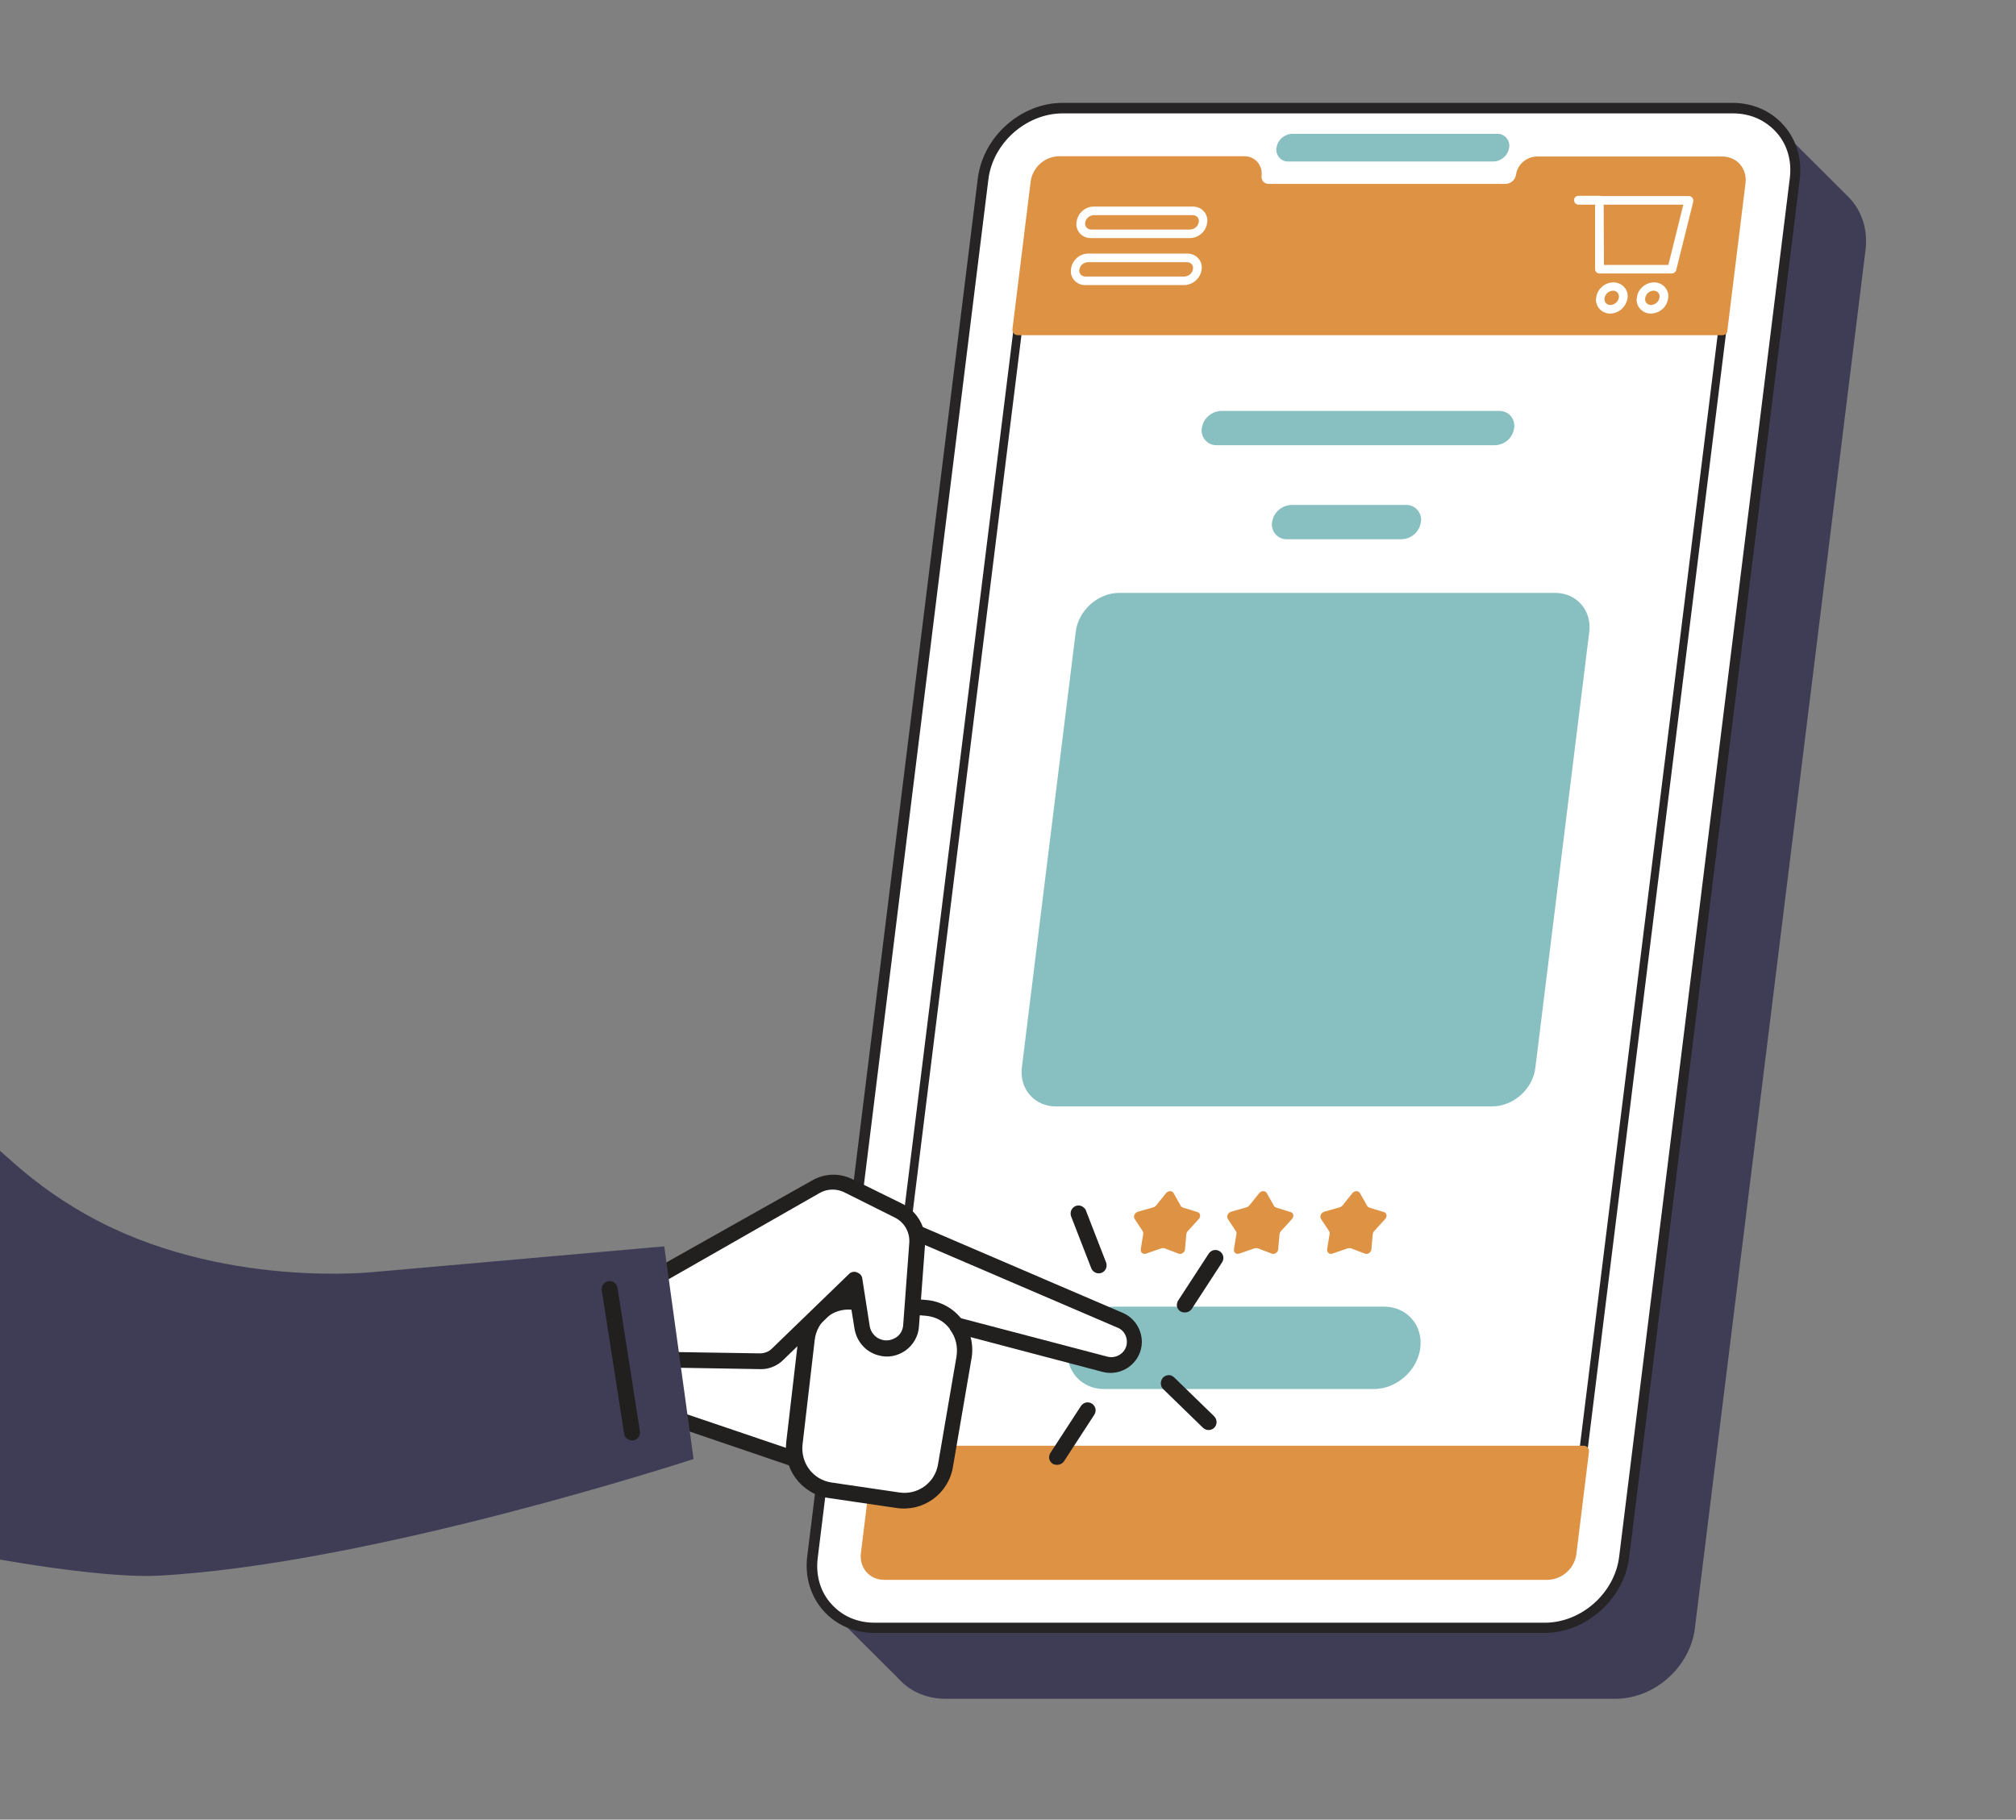 <?xml version="1.0" encoding="utf-8"?>
<!-- Generator: Adobe Illustrator 26.0.3, SVG Export Plug-In . SVG Version: 6.00 Build 0)  -->
<svg version="1.1" id="a1dcc6ba-40dd-4863-b6e0-e0077a18cf8c"
	 xmlns="http://www.w3.org/2000/svg" xmlns:xlink="http://www.w3.org/1999/xlink" x="0px" y="0px" viewBox="0 0 729 658"
	 style="enable-background:new 0 0 729 658;" xml:space="preserve">
<rect x="0" y="0" width="729" height="658" fill="#808080" stroke="none"/>
<style type="text/css">
	.st0{fill:#3F3D56;}
	.st1{fill:#FFFFFF;}
	.st2{fill:#262424;}
	.st3{fill:#DE9244;}
	.st4{fill:#88C0C2;}
	.st5{fill:#221F1F;}
	.st6{fill:none;}
</style>
<path class="st0" d="M668.5,71.3l-27-26.9l-12.9,20.3H409.9c-14.1,0-27,11.5-28.7,25.6L325.4,541l-25.9,40.7l25.1,25l0,0
	c4.1,4.7,10.1,7.6,17.3,7.6h242.3c14.1,0,27-11.5,28.7-25.6l61.7-498.4C675.5,82.8,673.1,76,668.5,71.3z"/>
<path class="st1" d="M558.5,588.7H316.2c-14.1,0-24.2-11.5-22.4-25.6l61.7-498.4c1.7-14.1,14.6-25.6,28.7-25.6h242.3
	c14.1,0,24.2,11.5,22.4,25.6l-61.7,498.4C585.5,577.2,572.6,588.7,558.5,588.7z"/>
<path class="st2" d="M558.5,590.5H316.2c-7.3,0-13.9-2.9-18.5-8.1s-6.7-12.2-5.8-19.6l61.7-498.4c1.9-15,15.6-27.2,30.6-27.2h242.3
	c7.3,0,13.9,2.9,18.5,8.1s6.7,12.2,5.8,19.6l-61.7,498.4C587.2,578.3,573.5,590.5,558.5,590.5z M384.3,41
	c-13.2,0-25.3,10.7-26.9,23.9l-61.7,498.4c-0.8,6.3,0.9,12.3,4.9,16.7c3.9,4.4,9.4,6.8,15.7,6.8h242.3c13.2,0,25.3-10.7,26.9-23.9
	l61.7-498.4c0.8-6.3-0.9-12.3-4.9-16.7s-9.4-6.8-15.7-6.8L384.3,41L384.3,41z"/>
<path class="st2" d="M559.7,571h-240c-2.3,0-4.6-0.9-6.2-2.7s-2.3-4.2-1.9-6.5l61.5-496.1c0.7-5,4.9-8.7,9.9-8.8h67.1
	c1.7,0,3.4,0.7,4.5,2s1.7,3,1.4,4.7c-0.1,0.8,0.1,1.7,0.6,2.3c0.6,0.6,1.3,0.9,2.2,0.9h85.8c2-0.1,3.7-1.6,4-3.6
	c0.2-1.7,1.1-3.3,2.4-4.5s3-1.8,4.7-1.9h67.1c2.3,0,4.6,0.9,6.2,2.7c1.6,1.8,2.3,4.2,1.9,6.5l0,0l-61.5,496.1
	C568.9,567.1,564.7,570.8,559.7,571z M383,59.9c-3.5,0.1-6.3,2.7-6.8,6.1l-61.5,496.1c-0.2,1.5,0.2,3,1.2,4.1s2.4,1.7,3.8,1.6h240
	c3.5-0.1,6.3-2.7,6.8-6.1L628,65.6c0.2-1.5-0.2-3-1.2-4.1s-2.4-1.7-3.8-1.6h-67.1c-1,0-1.9,0.4-2.7,1.1c-0.8,0.7-1.2,1.6-1.4,2.5
	c-0.5,3.6-3.5,6.3-7.1,6.3h-85.8c-1.7,0-3.4-0.7-4.5-2s-1.6-3-1.4-4.7c0.1-0.8-0.1-1.7-0.7-2.3s-1.3-0.9-2.2-0.9H383L383,59.9z
	 M629.5,65.8L629.5,65.8z"/>
<path class="st3" d="M629.5,65.8l-6.6,53.5H368l6.6-53.5c0.6-4.2,4.1-7.3,8.4-7.5h67.1c2.4-0.1,4.3,1.8,4.4,4.2c0,0.3,0,0.5-0.1,0.8
	c-0.2,1.3,0.2,2.5,1,3.5c0.8,0.9,2.1,1.5,3.3,1.5h85.8c2.8-0.1,5.2-2.2,5.6-5c0.2-1.4,0.8-2.6,1.9-3.5c1-0.9,2.3-1.4,3.7-1.5h67.1
	c3.6-0.1,6.5,2.7,6.6,6.3C629.6,65,629.6,65.4,629.5,65.8z"/>
<path class="st3" d="M622.9,121.2H368c-1,0-1.9-0.8-1.9-1.9c0-0.1,0-0.2,0-0.2l6.6-53.5c0.7-5.1,5.1-9,10.2-9.1H450
	c1.8,0,3.5,0.7,4.7,2.1s1.7,3.2,1.5,5c-0.1,0.7,0.1,1.5,0.6,2.1c0.5,0.5,1.2,0.8,1.9,0.8h85.8c1.9-0.1,3.4-1.5,3.7-3.3
	c0.5-3.7,3.7-6.5,7.5-6.6h67.1c2.4,0,4.8,1,6.4,2.8c1.6,1.9,2.3,4.3,2,6.8l0,0l-6.6,53.5C624.6,120.5,623.8,121.2,622.9,121.2z
	 M370.1,117.5h251.2l6.4-51.9c0.2-1.4-0.2-2.8-1.1-3.8c-0.9-1-2.2-1.6-3.6-1.5h-67.1c-0.9,0-1.8,0.4-2.5,1s-1.1,1.4-1.3,2.3
	c-0.5,3.7-3.7,6.6-7.5,6.6h-85.8c-1.8,0-3.5-0.7-4.7-2.1s-1.7-3.2-1.5-5c0.1-0.7-0.1-1.5-0.6-2.1c-0.5-0.5-1.2-0.8-1.9-0.8H383
	c-3.3,0.1-6.1,2.6-6.5,5.8L370.1,117.5z M629.5,65.8L629.5,65.8z"/>
<path class="st3" d="M572.7,524.6l-4.6,37.3c-0.6,4.2-4.1,7.3-8.4,7.5h-240c-3.6,0.1-6.5-2.7-6.6-6.3c0-0.4,0-0.8,0.1-1.2l4.6-37.3
	H572.7z"/>
<path class="st3" d="M559.7,571.3h-240c-2.4,0-4.8-1-6.4-2.8c-1.6-1.9-2.3-4.3-2-6.8l4.6-37.3c0.1-0.9,0.9-1.6,1.9-1.6h254.9
	c1,0,1.9,0.8,1.9,1.9c0,0.1,0,0.2,0,0.2l-4.6,37.3C569.2,567.3,564.9,571.1,559.7,571.3z M319.4,526.5l-4.4,35.7
	c-0.2,1.4,0.2,2.8,1.1,3.8s2.2,1.6,3.6,1.5h240c3.3-0.1,6.1-2.6,6.5-5.8l4.4-35.2H319.4L319.4,526.5z"/>
<path class="st4" d="M540.1,58.4h-74.2c-2.4,0.1-4.3-1.8-4.4-4.2c0-0.3,0-0.5,0.1-0.8l0,0c0.4-2.8,2.8-4.9,5.6-5h74.2
	c2.4-0.1,4.3,1.8,4.4,4.2c0,0.3,0,0.5-0.1,0.8l0,0C545.3,56.2,542.9,58.3,540.1,58.4z"/>
<path class="st3" d="M424.4,431.5l2.6,4.6c0.2,0.3,0.5,0.5,0.8,0.6l5.2,1.6c1.1,0.3,1.3,1.6,0.5,2.5l-4,4.4c-0.3,0.3-0.4,0.7-0.5,1
	l-0.5,5.6c-0.1,1-1.1,1.8-2.1,1.6c-0.1,0-0.2,0-0.3-0.1l-5-1.9c-0.4-0.1-0.7-0.1-1.1,0l-5.5,1.9c-0.7,0.3-1.6,0-1.9-0.7
	c-0.1-0.3-0.1-0.5-0.1-0.8l0.9-5.6c0.1-0.4,0-0.7-0.2-1l-2.9-4.4c-0.5-0.9-0.1-1.9,0.7-2.4c0.1-0.1,0.3-0.1,0.4-0.2l5.6-1.6
	c0.4-0.1,0.7-0.3,1-0.6l3.7-4.6C422.5,430.5,423.9,430.5,424.4,431.5z"/>
<path class="st3" d="M458.1,431.5l2.6,4.6c0.2,0.3,0.5,0.5,0.8,0.6l5.2,1.6c1.1,0.3,1.3,1.6,0.5,2.5l-4,4.4c-0.3,0.3-0.4,0.7-0.5,1
	l-0.5,5.6c-0.1,1-1.1,1.8-2.1,1.6c-0.1,0-0.2,0-0.3-0.1l-5-1.9c-0.4-0.1-0.7-0.1-1.1,0l-5.5,1.9c-0.7,0.3-1.6,0-1.9-0.7
	c-0.1-0.3-0.1-0.5-0.1-0.8l0.9-5.6c0.1-0.4,0-0.7-0.2-1l-2.9-4.4c-0.5-0.9-0.1-1.9,0.7-2.4c0.1-0.1,0.3-0.1,0.4-0.2l5.6-1.6
	c0.4-0.1,0.7-0.3,1-0.6l3.7-4.6C456.2,430.5,457.6,430.5,458.1,431.5z"/>
<path class="st3" d="M491.8,431.5l2.6,4.6c0.2,0.3,0.5,0.5,0.8,0.6l5.2,1.6c1.1,0.3,1.3,1.6,0.5,2.5l-4,4.4c-0.3,0.3-0.4,0.7-0.5,1
	l-0.5,5.6c-0.1,1-1.1,1.8-2.1,1.6c-0.1,0-0.2,0-0.3-0.1l-5-1.9c-0.4-0.1-0.7-0.1-1.1,0l-5.5,1.9c-0.7,0.3-1.6,0-1.9-0.7
	c-0.1-0.3-0.1-0.5-0.1-0.8l0.9-5.6c0.1-0.4,0-0.7-0.2-1l-2.9-4.4c-0.5-0.9-0.1-1.9,0.7-2.4c0.1-0.1,0.3-0.1,0.4-0.2l5.6-1.6
	c0.4-0.1,0.7-0.3,1-0.6l3.7-4.6C489.9,430.5,491.3,430.5,491.8,431.5z"/>
<path class="st4" d="M539.5,400.1H381.8c-7.7,0-13.2-6.3-12.3-14L389,228.4c1-7.7,8-14,15.7-14h157.7c7.7,0,13.2,6.3,12.3,14
	l-19.5,157.7C554.3,393.8,547.3,400.1,539.5,400.1z"/>
<path class="st4" d="M540.6,161H440c-3,0.1-5.4-2.3-5.5-5.2c0-0.3,0-0.7,0.1-1l0,0c0.5-3.5,3.5-6.1,7-6.2h100.5
	c3-0.1,5.4,2.3,5.5,5.2c0,0.3,0,0.7-0.1,1l0,0C547.1,158.3,544.1,160.9,540.6,161z"/>
<path class="st4" d="M506.8,195h-41.4c-3,0.1-5.4-2.3-5.5-5.2c0-0.3,0-0.7,0.1-1l0,0c0.5-3.5,3.5-6.1,7-6.2h41.4
	c3-0.1,5.4,2.3,5.5,5.2c0,0.3,0,0.7-0.1,1l0,0C513.3,192.3,510.4,194.9,506.8,195z"/>
<path class="st1" d="M430.3,86.1h-35.9c-1.5,0-2.9-0.6-3.9-1.7s-1.5-2.7-1.2-4.2c0.4-3.1,3.1-5.5,6.2-5.5h35.9
	c1.5,0,2.9,0.6,3.9,1.7s1.5,2.7,1.2,4.2C436.1,83.7,433.5,86,430.3,86.1z M395.5,77.8c-1.6,0.1-2.9,1.2-3.1,2.8
	c-0.1,0.6,0.1,1.2,0.5,1.7c0.4,0.4,1,0.7,1.6,0.7h35.9c1.6-0.1,2.9-1.2,3.1-2.8c0.1-0.6-0.1-1.2-0.5-1.7c-0.4-0.4-1-0.7-1.6-0.7
	H395.5L395.5,77.8z"/>
<path class="st1" d="M428.2,103.1h-35.8c-1.5,0-2.9-0.6-3.9-1.7s-1.5-2.7-1.2-4.2c0.4-3.1,3.1-5.5,6.2-5.5h35.9
	c1.5,0,2.9,0.6,3.9,1.7s1.5,2.7,1.2,4.2C434,100.7,431.4,103,428.2,103.1z M393.4,94.8c-1.6,0.1-2.9,1.2-3.1,2.8
	c-0.1,0.6,0.1,1.2,0.5,1.7c0.4,0.4,1,0.7,1.6,0.7h35.9c1.6-0.1,2.9-1.2,3.1-2.8c0.1-0.6-0.1-1.2-0.5-1.7c-0.4-0.4-1-0.7-1.6-0.7
	H393.4L393.4,94.8z"/>
<path class="st1" d="M604.5,98.9h-26.1c-0.9,0-1.6-0.7-1.6-1.6V72.5c0-0.9,0.7-1.6,1.6-1.6h32.3c0.9,0,1.6,0.7,1.6,1.6
	c0,0.1,0,0.3,0,0.4l-6.2,24.9C605.9,98.4,605.2,98.9,604.5,98.9z M580,95.8h23.3l5.4-21.8h-28.8L580,95.8z"/>
<path class="st1" d="M578.4,74h-7.6c-0.9,0-1.6-0.7-1.6-1.6s0.7-1.6,1.6-1.6h7.6c0.9,0,1.6,0.7,1.6,1.6
	C579.9,73.3,579.2,74,578.4,74z"/>
<path class="st1" d="M582.3,113.4c-1.5,0-2.9-0.6-3.9-1.7s-1.5-2.6-1.2-4.1c0.4-3.1,3-5.4,6.2-5.5c1.5,0,2.9,0.6,3.9,1.7
	s1.5,2.6,1.2,4.1l0,0C588,111,585.4,113.3,582.3,113.4z M583.3,105.1c-1.6,0.1-2.9,1.2-3.1,2.8c-0.1,0.6,0.1,1.2,0.5,1.7
	c0.4,0.4,1,0.7,1.6,0.7c1.6-0.1,2.9-1.2,3.1-2.8l0,0c0.1-0.6-0.1-1.2-0.5-1.7C584.5,105.4,583.9,105.1,583.3,105.1L583.3,105.1z
	 M586.9,107.7L586.9,107.7z"/>
<path class="st1" d="M597,113.4c-1.5,0-2.9-0.6-3.9-1.7s-1.5-2.6-1.2-4.1c0.4-3.1,3-5.4,6.2-5.5c1.5,0,2.9,0.6,3.9,1.7
	s1.5,2.6,1.2,4.1l0,0C602.8,111,600.2,113.3,597,113.4z M598,105.1c-1.6,0.1-2.9,1.2-3.1,2.8c-0.1,0.6,0.1,1.2,0.5,1.7
	c0.4,0.4,1,0.7,1.6,0.7c1.6-0.1,2.9-1.2,3.1-2.8l0,0c0.1-0.6-0.1-1.2-0.5-1.7C599.2,105.4,598.6,105.1,598,105.1L598,105.1z
	 M601.6,107.7L601.6,107.7z"/>
<path class="st4" d="M496.8,502.3h-97.6c-8.2,0-14.1-6.7-13.1-14.9l0,0c1-8.2,8.5-14.9,16.8-14.9h97.6c8.2,0,14.1,6.7,13.1,14.9l0,0
	C512.6,495.6,505,502.3,496.8,502.3z"/>
<g>
	<g>
		<g>
			<path class="st1" d="M230.9,464.9l55.1-25.8c8.9-4.2,19.5-4.5,28.6-0.5l90.4,38.8c4.1,1.7,6.1,6.3,4.7,10.5l0,0
				c-1.4,4.2-5.9,6.7-10.1,5.5l-54.5-14.3l-7.9,20.4c-5.5,14.3-18.6,24.3-33.8,25.9l-17.3,1.8l-49.5-16.8L230.9,464.9z"/>
			<path class="st5" d="M234.2,512c-0.3-0.4-0.4-0.9-0.5-1.3l-5.6-45.4c-0.1-1.2,0.5-2.4,1.6-2.9l55.1-25.8
				c9.7-4.6,21.1-4.8,30.9-0.6l90.4,38.8c5.3,2.3,8.1,8.5,6.2,14c-1.9,5.6-7.9,8.8-13.6,7.3l-52-13.7l-7,18
				c-6,15.3-19.8,26-36.2,27.7l-17.3,1.8c-0.4,0.1-0.9,0-1.2-0.1L235.7,513C235.1,512.9,234.6,512.5,234.2,512z M234,466.7l5.2,41.6
				l47.2,16l16.8-1.8c14.2-1.5,26.3-10.7,31.4-24l7.9-20.4c0.5-1.3,2-2.2,3.5-1.8l54.5,14.3c2.8,0.7,5.8-0.9,6.7-3.6
				s-0.4-5.9-3.1-6.9l-90.4-38.8c-8.4-3.6-18-3.4-26.3,0.5L234,466.7z"/>
		</g>
		<g>
			<path class="st1" d="M334.8,472.9l-26.7-2.2c-8.2-0.7-15.5,5.3-16.4,13.5l-4.4,37.8c-1,8.2,4.8,15.7,13,16.9l24.5,3.6
				c8.2,1.2,16-4.4,17.3-12.6l6.7-39.1C350.1,481.9,343.8,473.6,334.8,472.9z"/>
			<path class="st5" d="M287.7,534.5c-2.6-3.5-3.9-8.1-3.4-12.9l4.4-37.8c1.2-9.7,9.7-16.8,19.6-15.9l26.7,2.2c5,0.4,9.8,3,12.8,7
				c3.1,4,4.4,9.2,3.5,14.2l-6.7,39.1c-1.6,9.8-10.7,16.4-20.5,14.9l-24.5-3.6C294.7,541,290.5,538.3,287.7,534.5z M343.6,480.9
				c-0.1,0-0.2-0.2-0.1-0.3c-2.2-2.9-5.2-4.5-8.8-4.8l0,0l-26.7-2.2c-6.8-0.6-12.6,4.2-13.4,11l-4.4,37.8
				c-0.7,6.7,3.8,12.7,10.5,13.7l24.5,3.6c6.7,1,12.9-3.5,14-10.2l6.7-39.1C346.4,486.9,345.6,483.6,343.6,480.9z M334.8,472.9
				L334.8,472.9L334.8,472.9z"/>
		</g>
		<g>
			<path class="st1" d="M236,462.6l59.4-33.4c3.6-1.9,7.9-2.2,11.7-0.3l17.9,8.8c4.6,2.3,7.2,7.1,6.9,12.1l-2.2,29.6
				c-0.4,5.6-5.7,9.4-11.2,7.9l0,0c-3.4-0.9-5.9-3.7-6.5-7.2l-2.7-17.1l-27.9,27c-1.7,1.6-3.9,2.6-6.3,2.5l-41.2-0.7L236,462.6z"/>
			<path class="st5" d="M231.4,493.4c-0.4-0.6-0.6-1.3-0.6-1.9l2.2-29c0-0.9,0.6-1.8,1.4-2.3l59.4-33.4c4.4-2.5,9.8-2.7,14.4-0.4
				l17.9,8.8c5.6,2.8,9,8.7,8.4,14.9l-2.2,29.6c-0.2,3.5-2.1,6.7-4.9,8.7c-2.9,2-6.4,2.7-9.8,1.7c-4.5-1.2-7.8-4.9-8.6-9.6
				l-1.9-11.8l-23.9,23.1c-2.2,2.2-5.3,3.4-8.3,3.3l-41.2-0.7c-0.7,0-1.6-0.3-2.1-0.9C231.5,493.5,231.5,493.4,231.4,493.4z
				 M238.6,464.4l-1.9,24.4l38.1,0.6c1.6,0,3.2-0.6,4.3-1.7l27.9-27c0.8-0.8,1.9-1,2.9-0.6c1,0.4,1.8,1.2,1.9,2.2l2.7,17.3
				c0.4,2.3,2.1,4.3,4.5,4.9c1.7,0.5,3.5,0.1,5.1-0.9c1.5-1,2.4-2.7,2.5-4.5l2.2-29.6c0.3-3.9-1.8-7.6-5.4-9.3l-18-9
				c-2.8-1.4-6.2-1.4-9,0.2L238.6,464.4z"/>
		</g>
	</g>
	<g>
		<path class="st0" d="M250.8,527.6c0,0-116.3,38.1-193.7,42.2c-34.2,1.8-149.9-21.2-155.6-38.8c-4.7-14.2,25.1,1.6,28.2-22.2
			c9.4-73.4,1.1-3.4,29.1-56.1c37.3-69.8,22.1-41.5,72.9-13.2c48.2,26.9,104.4,20.4,104.4,20.4l104.1-9.2L250.8,527.6z"/>
		<g>
			<line class="st6" x1="220.5" y1="466.2" x2="228.5" y2="518"/>
			<path class="st5" d="M226.2,519.7c-0.3-0.4-0.5-0.8-0.5-1.2l-8.1-51.9c-0.2-1.6,0.8-3,2.4-3.3c1.6-0.2,3,0.8,3.3,2.4l8.1,51.9
				c0.2,1.6-0.8,3-2.4,3.3C227.8,521,226.8,520.5,226.2,519.7z"/>
		</g>
	</g>
</g>
<path class="st5" d="M430.9,473.4l11-16.9c0.9-1.4,0.5-3.1-0.8-4c-1.4-0.9-3.1-0.5-4,0.8l-11,16.9c-0.3,0.4-0.4,0.8-0.5,1.3
	c-0.2,1,0.3,2,1.2,2.7C428.3,475,430,474.6,430.9,473.4z"/>
<path class="st5" d="M384.7,528.5l11-16.9c0.9-1.4,0.5-3.1-0.8-4c-1.4-0.9-3.1-0.5-4,0.8l-11,16.9c-0.3,0.4-0.4,0.8-0.5,1.3
	c-0.2,1,0.3,2,1.2,2.7C382.1,530.1,383.8,529.7,384.7,528.5z"/>
<path class="st5" d="M420.5,502.2l14.5,14.1c1.2,1.1,2.9,1.1,4.1,0c1.1-1.2,1.1-2.9,0-4.1l-14.5-14.1c-0.3-0.3-0.7-0.5-1.1-0.7
	c-0.9-0.3-2-0.1-2.9,0.7C419.5,499.3,419.5,501.1,420.5,502.2z"/>
<path class="st5" d="M387.3,439.8l7.3,18.8c0.6,1.5,2.2,2.2,3.7,1.7c1.5-0.6,2.2-2.2,1.7-3.7l-7.3-18.8c-0.1-0.4-0.4-0.8-0.8-1.1
	c-0.7-0.7-1.8-1-2.9-0.6C387.5,436.7,386.8,438.3,387.3,439.8z"/>
</svg>
